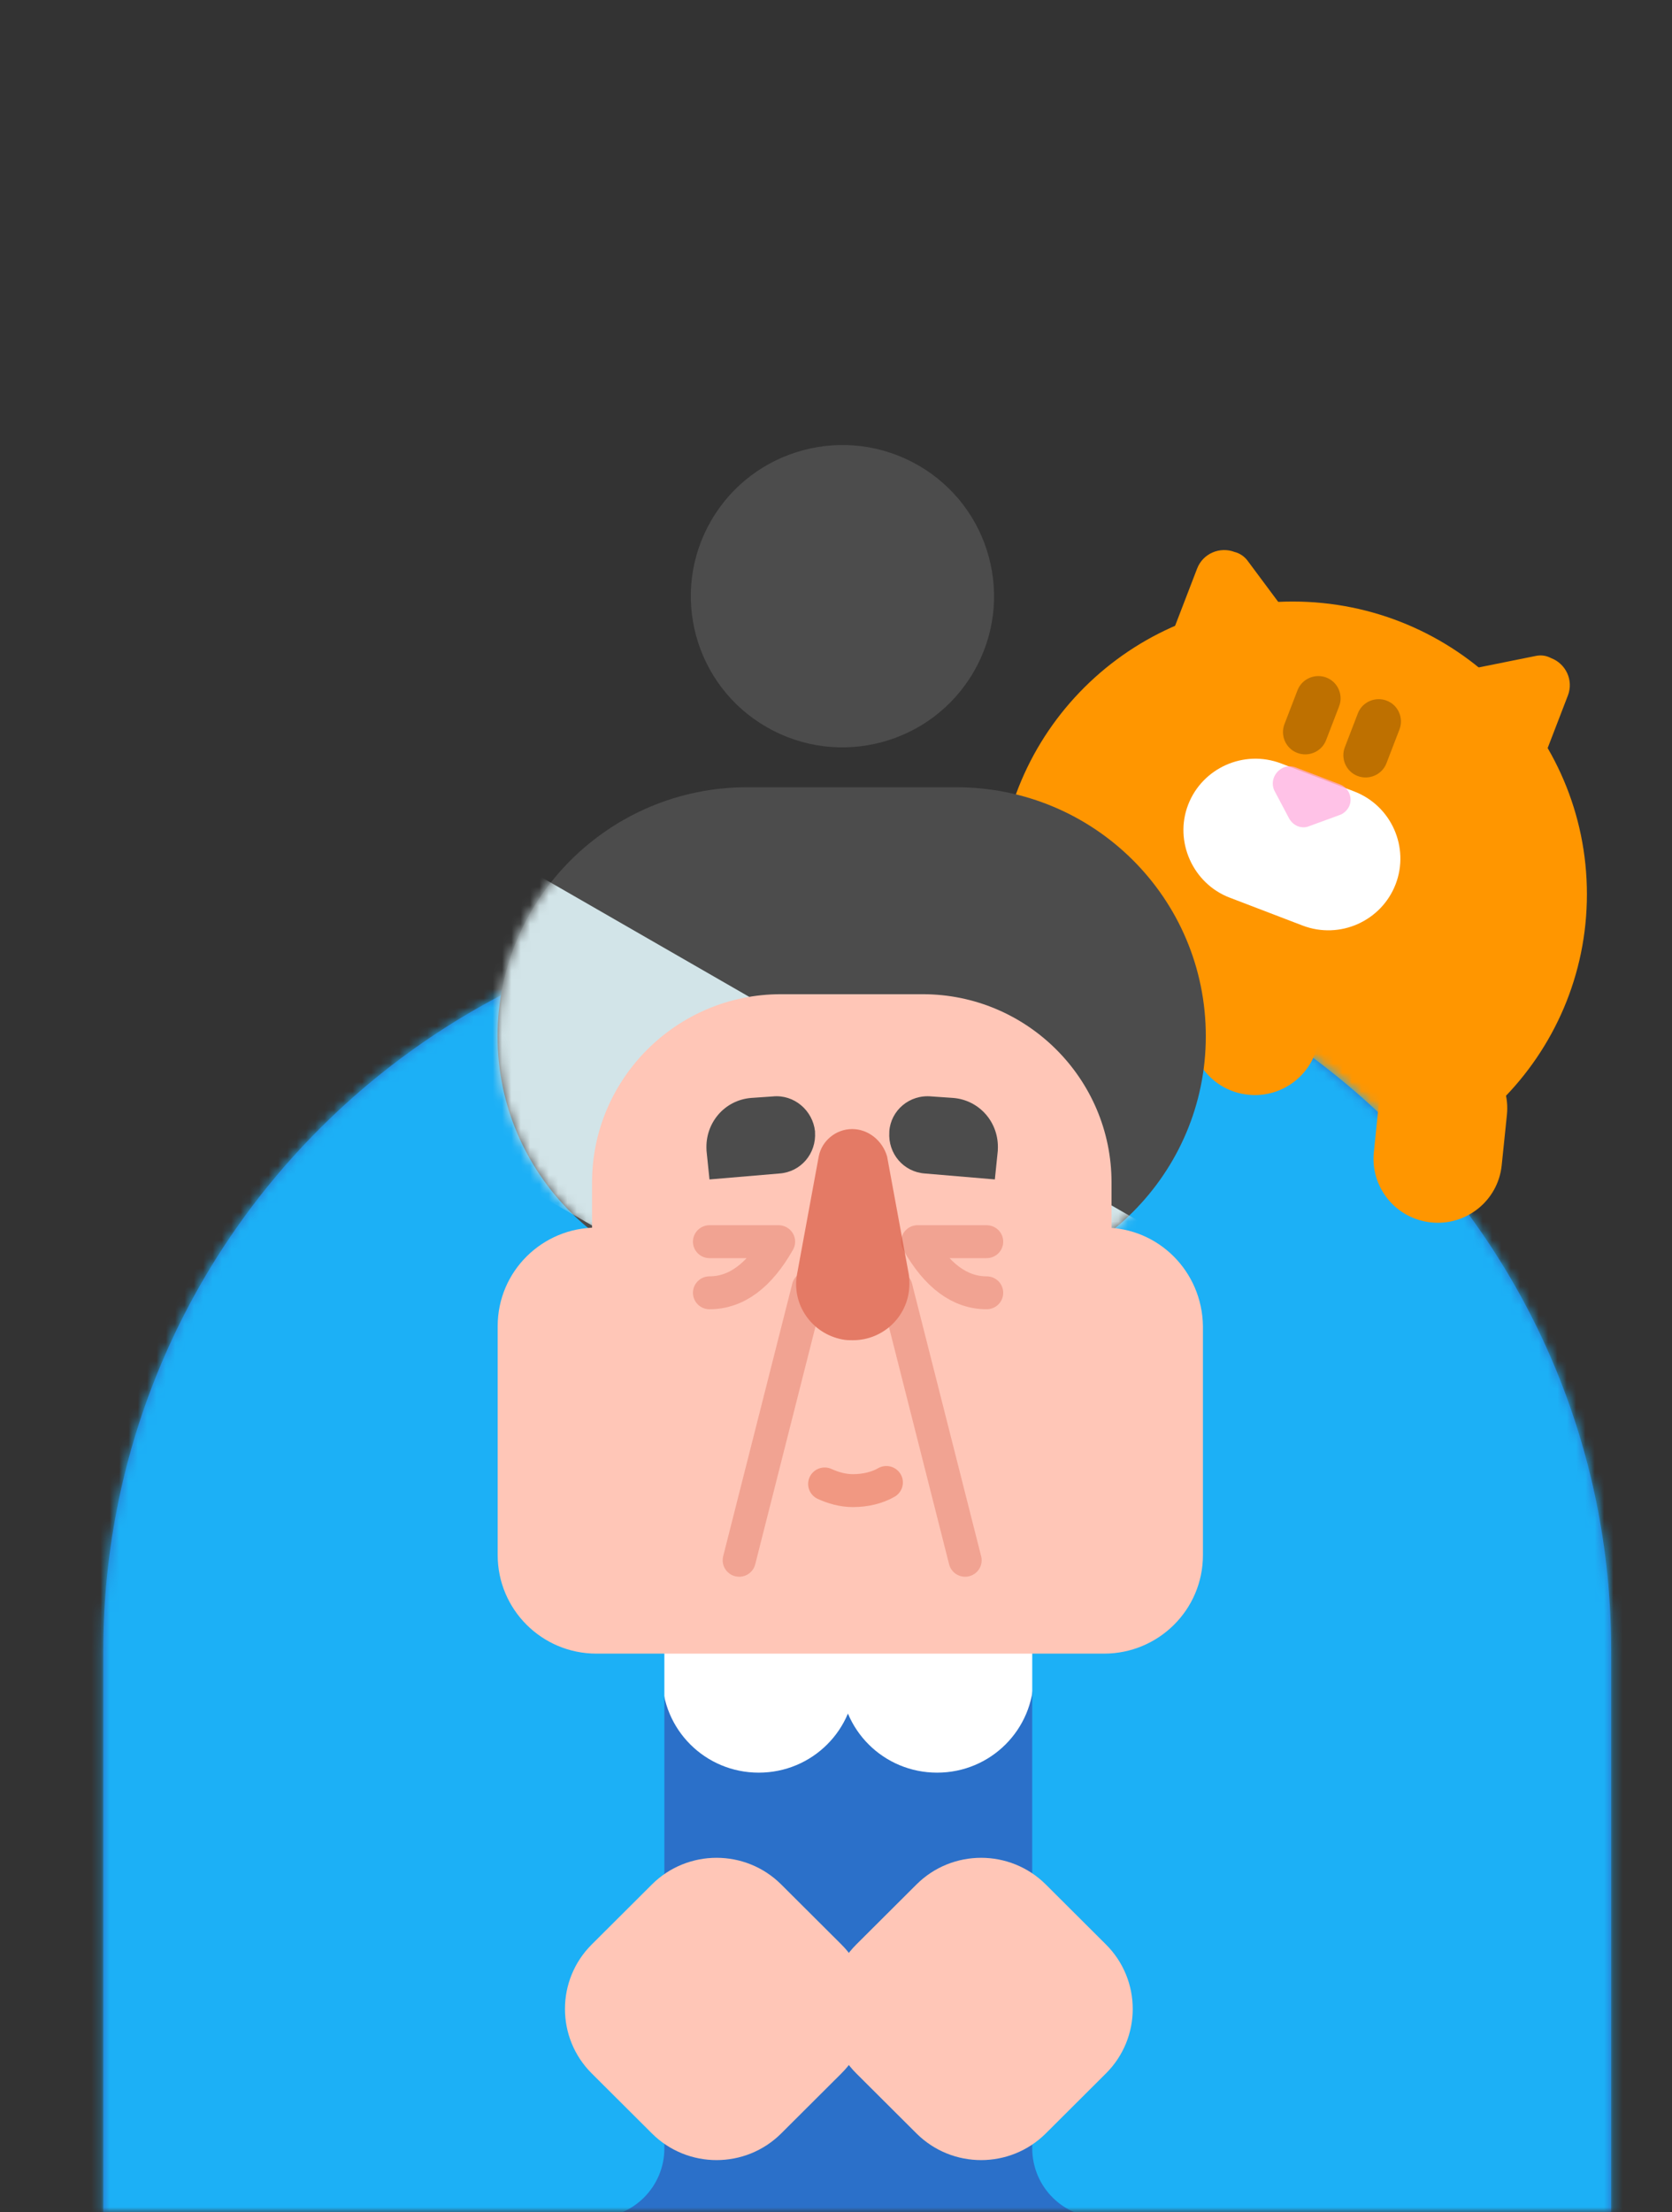 <?xml version="1.0" encoding="UTF-8" standalone="no"?>
<svg
   xmlns:dc="http://purl.org/dc/elements/1.1/"
   xmlns:cc="http://creativecommons.org/ns#"
   xmlns:rdf="http://www.w3.org/1999/02/22-rdf-syntax-ns#"
   xmlns:svg="http://www.w3.org/2000/svg"
   xmlns="http://www.w3.org/2000/svg"
   xmlns:sodipodi="http://sodipodi.sourceforge.net/DTD/sodipodi-0.dtd"
   xmlns:inkscape="http://www.inkscape.org/namespaces/inkscape"
   viewBox="0 0 188.679 249.511"
   version="1.1"
   id="svg363"
   sodipodi:docname="early_lucy.svg"
   width="188.679"
   height="249.511"
   style="fill:none"
   inkscape:version="0.92.5 (2060ec1f9f, 2020-04-08)">
  <rect x="0" y="0" width="188.679" height="249.511" fill="#333333" stroke="none"/>
  <sodipodi:namedview
     pagecolor="#ffffff"
     bordercolor="#666666"
     borderopacity="1"
     objecttolerance="10"
     gridtolerance="10"
     guidetolerance="10"
     inkscape:pageopacity="0"
     inkscape:pageshadow="2"
     inkscape:window-width="1366"
     inkscape:window-height="714"
     id="namedview365"
     showgrid="false"
     inkscape:zoom="0.94134078"
     inkscape:cx="143.08569"
     inkscape:cy="16.737486"
     inkscape:window-x="0"
     inkscape:window-y="0"
     inkscape:window-maximized="1"
     inkscape:current-layer="svg363" />
  <mask
     id="mask0"
     mask-type="alpha"
     maskUnits="userSpaceOnUse"
     x="0"
     y="0"
     width="716"
     height="269">
    <rect
       width="716"
       height="269"
       rx="16"
       id="rect8"
       x="0"
       y="0"
       style="fill:#1cb0f6" />
    <rect
       width="716"
       height="269"
       rx="16"
       id="rect10"
       x="0"
       y="0"
       style="fill:#50c800" />
    <rect
       width="716"
       height="269"
       rx="16"
       id="rect12"
       x="0"
       y="0"
       style="fill:#f0f3f5" />
  </mask>
  <g
     mask="url(#mask0)"
     id="g347"
     transform="matrix(1.054,0,0,1.049,-519.358,-32.681)">
    <g
       clip-path="url(#clip0)"
       id="g88">
      <path
         d="m 377.485,118.82 h 4.708 c 4.149,0 7.421,3.339 7.421,7.395 0,4.134 -3.352,7.394 -7.421,7.394 h -4.708 c -4.15,0 -7.421,-3.339 -7.421,-7.394 -0.08,-4.056 3.271,-7.395 7.421,-7.395 z"
         id="path15"
         inkscape:connector-curvature="0"
         style="clip-rule:evenodd;fill:#ffc6b7;fill-rule:evenodd" />
      <path
         d="m 416.903,81.766 c 19.789,0 36.466,14.551 39.02,34.112 l 7.5,56.614 c 0.16,1.033 -0.638,2.067 -1.675,2.226 -0.08,0 -0.16,0 -0.24,0 h -88.413 c -1.117,0 -1.994,-0.874 -1.994,-1.988 0,-0.079 0,-0.159 0,-0.238 l 7.022,-56.614 c 2.393,-19.482 19.071,-34.112 38.78,-34.112 z"
         id="path17"
         inkscape:connector-curvature="0"
         style="clip-rule:evenodd;fill:#a570ff;fill-rule:evenodd" />
      <path
         d="m 450.417,118.82 h 4.708 c 4.15,0 7.421,3.339 7.421,7.395 0,4.134 -3.351,7.394 -7.421,7.394 h -4.708 c -4.149,0 -7.421,-3.339 -7.421,-7.394 -0.079,-4.056 3.272,-7.395 7.421,-7.395 z"
         id="path19"
         inkscape:connector-curvature="0"
         style="clip-rule:evenodd;fill:#ffc6b7;fill-rule:evenodd" />
      <path
         d="m 410.36,155.953 h 13.406 v 15.982 H 410.36 Z"
         id="path21"
         inkscape:connector-curvature="0"
         style="clip-rule:evenodd;fill:#ffc6b7;fill-rule:evenodd" />
      <path
         d="m 416.241,87.624 h 1.197 c 19.709,0 35.668,15.902 35.668,35.542 v 19.641 c 0,8.746 -7.181,15.902 -15.959,15.902 h -40.615 c -8.778,0 -15.959,-7.156 -15.959,-15.902 v -19.641 c 0,-19.64 15.959,-35.542 35.668,-35.542 z"
         id="path23"
         inkscape:connector-curvature="0"
         style="clip-rule:evenodd;fill:#ffc6b7;fill-rule:evenodd" />
      <mask
         id="mask1"
         mask-type="alpha"
         maskUnits="userSpaceOnUse"
         x="380"
         y="87"
         width="74"
         height="72">
        <path
           d="m 416.241,87.624 h 1.197 c 19.709,0 35.668,15.902 35.668,35.542 v 19.641 c 0,8.746 -7.181,15.902 -15.959,15.902 h -40.615 c -8.778,0 -15.959,-7.156 -15.959,-15.902 v -19.641 c 0,-19.64 15.959,-35.542 35.668,-35.542 z"
           id="path25"
           inkscape:connector-curvature="0"
           style="clip-rule:evenodd;fill:#ffffff;fill-rule:evenodd" />
      </mask>
      <g
         mask="url(#mask1)"
         id="g30">
        <path
           d="m 416.879,126.268 c 0.798,0 1.437,0.556 1.517,1.351 l 1.436,13.279 c 0.159,1.67 -1.038,3.101 -2.633,3.26 -0.08,0 -0.24,0 -0.32,0 -1.675,0 -2.952,-1.351 -2.952,-2.942 0,-0.079 0,-0.238 0,-0.318 l 1.436,-13.279 c 0.08,-0.795 0.718,-1.351 1.516,-1.351 z"
           id="path28"
           inkscape:connector-curvature="0"
           style="clip-rule:evenodd;fill:#ee9583;fill-rule:evenodd" />
      </g>
      <mask
         id="mask2"
         mask-type="alpha"
         maskUnits="userSpaceOnUse"
         x="380"
         y="87"
         width="74"
         height="72">
        <path
           d="m 416.241,87.624 h 1.197 c 19.709,0 35.668,15.902 35.668,35.542 v 19.641 c 0,8.746 -7.181,15.902 -15.959,15.902 h -40.615 c -8.778,0 -15.959,-7.156 -15.959,-15.902 v -19.641 c 0,-19.64 15.959,-35.542 35.668,-35.542 z"
           id="path32"
           inkscape:connector-curvature="0"
           style="clip-rule:evenodd;fill:#ffffff;fill-rule:evenodd" />
      </mask>
      <g
         mask="url(#mask2)"
         id="g46">
        <path
           d="m 439.769,124.332 h -9.415 c -5.825,0 -10.613,4.692 -10.613,10.576 v 1.192 l 16.438,-1.669 c 2.713,-0.239 4.787,-2.545 4.787,-5.248 v -3.578 c 0,-0.796 -0.478,-1.273 -1.197,-1.273 z"
           id="path35"
           inkscape:connector-curvature="0"
           style="clip-rule:evenodd;fill:#a570ff;fill-rule:evenodd" />
        <path
           d="m 430.433,129.739 h 9.735 c 0.479,0 0.878,0.239 0.878,0.636 v 0.159 c 0,4.135 -4.708,7.475 -10.613,7.475 h -9.735 c -0.478,0 -0.877,-0.239 -0.877,-0.636 v -0.159 c 0,-4.135 4.707,-7.475 10.612,-7.475 z"
           id="path37"
           inkscape:connector-curvature="0"
           style="fill:#ffffff" />
        <mask
           id="mask3"
           mask-type="alpha"
           maskUnits="userSpaceOnUse"
           x="419"
           y="129"
           width="23"
           height="10">
          <path
             d="m 430.433,129.739 h 9.735 c 0.479,0 0.878,0.239 0.878,0.636 v 0.159 c 0,4.135 -4.708,7.475 -10.613,7.475 h -9.735 c -0.478,0 -0.877,-0.239 -0.877,-0.636 v -0.159 c 0,-4.135 4.707,-7.475 10.612,-7.475 z"
             id="path39"
             inkscape:connector-curvature="0"
             style="clip-rule:evenodd;fill:#ffffff;fill-rule:evenodd" />
        </mask>
        <g
           mask="url(#mask3)"
           id="g44">
          <path
             d="m 428.199,125.445 c -2.314,0 -4.149,1.829 -4.149,4.056 v 2.385 c 0,2.227 1.835,4.055 4.069,4.055 2.235,0 4.07,-1.828 4.07,-4.055 v -2.385 c 0.159,-2.227 -1.676,-4.056 -3.99,-4.056 z"
             id="path42"
             inkscape:connector-curvature="0"
             style="clip-rule:evenodd;fill:#4b4b4b;fill-rule:evenodd" />
        </g>
      </g>
      <mask
         id="mask4"
         mask-type="alpha"
         maskUnits="userSpaceOnUse"
         x="380"
         y="87"
         width="74"
         height="72">
        <path
           d="m 416.241,87.624 h 1.197 c 19.709,0 35.668,15.902 35.668,35.542 v 19.641 c 0,8.746 -7.181,15.902 -15.959,15.902 h -40.615 c -8.778,0 -15.959,-7.156 -15.959,-15.902 v -19.641 c 0,-19.64 15.959,-35.542 35.668,-35.542 z"
           id="path48"
           inkscape:connector-curvature="0"
           style="clip-rule:evenodd;fill:#ffffff;fill-rule:evenodd" />
      </mask>
      <g
         mask="url(#mask4)"
         id="g60">
        <path
           d="m 403.343,125.894 h -9.735 c -0.479,0 -0.878,0.239 -0.878,0.636 v 0.159 c 0,4.135 4.708,7.475 10.613,7.475 h 9.735 c 0.478,0 0.877,-0.239 0.877,-0.636 v -0.159 c 0,-4.135 -4.787,-7.475 -10.612,-7.475 z"
           id="path51"
           inkscape:connector-curvature="0"
           style="fill:#ffffff" />
        <mask
           id="mask5"
           mask-type="alpha"
           maskUnits="userSpaceOnUse"
           x="392"
           y="125"
           width="22"
           height="10">
          <path
             d="m 403.343,125.894 h -9.735 c -0.479,0 -0.878,0.239 -0.878,0.636 v 0.159 c 0,4.135 4.708,7.475 10.613,7.475 h 9.735 c 0.478,0 0.877,-0.239 0.877,-0.636 v -0.159 c 0,-4.135 -4.787,-7.475 -10.612,-7.475 z"
             id="path53"
             inkscape:connector-curvature="0"
             style="clip-rule:evenodd;fill:#ffffff;fill-rule:evenodd" />
        </mask>
        <g
           mask="url(#mask5)"
           id="g58">
          <path
             d="m 405.497,121.601 c 2.314,0 4.149,1.828 4.149,4.055 v 2.385 c 0,2.227 -1.835,4.055 -4.069,4.055 -2.234,0 -4.07,-1.828 -4.07,-4.055 v -2.385 c -0.159,-2.227 1.676,-4.055 3.99,-4.055 z"
             id="path56"
             inkscape:connector-curvature="0"
             style="clip-rule:evenodd;fill:#4b4b4b;fill-rule:evenodd" />
        </g>
      </g>
      <mask
         id="mask6"
         mask-type="alpha"
         maskUnits="userSpaceOnUse"
         x="380"
         y="87"
         width="74"
         height="72">
        <path
           d="m 416.241,87.624 h 1.197 c 19.709,0 35.668,15.902 35.668,35.542 v 19.641 c 0,8.746 -7.181,15.902 -15.959,15.902 h -40.615 c -8.778,0 -15.959,-7.156 -15.959,-15.902 v -19.641 c 0,-19.64 15.959,-35.542 35.668,-35.542 z"
           id="path62"
           inkscape:connector-curvature="0"
           style="clip-rule:evenodd;fill:#ffffff;fill-rule:evenodd" />
      </mask>
      <g
         mask="url(#mask6)"
         id="g67">
        <path
           d="m 410.256,62.974 h 64.475 c 2.394,0 4.309,1.908 4.309,4.294 v 47.231 c 0,2.386 -1.915,4.294 -4.309,4.294 h -36.387 c -10.453,0 -19.709,-6.918 -22.582,-16.936 l -9.655,-33.396 c -0.638,-2.306 0.638,-4.691 2.952,-5.327 0.399,-0.08 0.798,-0.159 1.197,-0.159 z"
           id="path65"
           inkscape:connector-curvature="0"
           style="clip-rule:evenodd;fill:#a570ff;fill-rule:evenodd" />
      </g>
      <path
         d="m 404.136,178.853 -0.558,0.318 c -1.836,0.875 -3.192,2.544 -3.671,4.612 l -23.46,97.246 c -0.638,2.544 0.958,5.089 3.511,5.725 0.399,0.079 0.719,0.159 1.118,0.159 h 21.863 c 2.634,0 4.708,-2.147 4.708,-4.691 V 181.238 c 0,-1.351 -1.117,-2.385 -2.394,-2.385 -0.399,-0.239 -0.798,-0.159 -1.117,0 z"
         id="path69"
         inkscape:connector-curvature="0"
         style="clip-rule:evenodd;fill:#4b4b4b;fill-rule:evenodd" />
      <path
         d="m 429.75,178.376 h 0.08 c 2.234,0.795 3.91,2.624 4.469,4.93 l 22.981,97.644 c 0.558,2.544 -0.958,5.088 -3.511,5.645 -0.319,0.08 -0.718,0.159 -1.117,0.159 h -21.864 c -2.634,0 -4.708,-2.147 -4.708,-4.691 V 181 c 0,-1.511 1.277,-2.783 2.793,-2.783 0.319,0 0.638,0 0.877,0.159 z"
         id="path71"
         inkscape:connector-curvature="0"
         style="clip-rule:evenodd;fill:#4b4b4b;fill-rule:evenodd" />
      <path
         d="m 426.878,227.039 h -19.63 v 88.658 h 19.63 z"
         id="path73"
         inkscape:connector-curvature="0"
         style="fill:#a570ff" />
      <path
         d="m 417.031,169.633 c 9.735,0 17.635,7.871 17.635,17.572 v 37.611 c 0,1.828 -1.277,3.419 -3.112,3.816 l -27.529,5.805 c -2.075,0.477 -4.15,-0.875 -4.629,-3.022 -0.079,-0.238 -0.079,-0.556 -0.079,-0.795 v -43.415 c 0.079,-9.701 7.979,-17.572 17.714,-17.572 z"
         id="path75"
         inkscape:connector-curvature="0"
         style="clip-rule:evenodd;fill:#4b4b4b;fill-rule:evenodd" />
      <mask
         id="mask7"
         mask-type="alpha"
         maskUnits="userSpaceOnUse"
         x="399"
         y="169"
         width="36"
         height="66">
        <path
           d="m 417.031,169.633 c 9.735,0 17.635,7.871 17.635,17.572 v 37.611 c 0,1.828 -1.277,3.419 -3.112,3.816 l -27.529,5.805 c -2.075,0.477 -4.15,-0.875 -4.629,-3.022 -0.079,-0.238 -0.079,-0.556 -0.079,-0.795 v -43.415 c 0.079,-9.701 7.979,-17.572 17.714,-17.572 z"
           id="path77"
           inkscape:connector-curvature="0"
           style="clip-rule:evenodd;fill:#ffffff;fill-rule:evenodd" />
      </mask>
      <g
         mask="url(#mask7)"
         id="g82">
        <path
           d="m 403.147,186.013 c 12.031,0 21.784,-9.719 21.784,-21.708 0,-11.989 -9.753,-21.707 -21.784,-21.707 -12.031,0 -21.784,9.718 -21.784,21.707 0,11.989 9.753,21.708 21.784,21.708 z"
           id="path80"
           inkscape:connector-curvature="0"
           style="fill:#ffc6b7" />
      </g>
      <path
         d="m 424.324,151.261 c 2.554,-4.93 5.187,-6.758 7.9,-5.407"
         id="path84"
         inkscape:connector-curvature="0"
         style="stroke:#ee9583;stroke-width:3.244;stroke-linecap:round;stroke-linejoin:round" />
      <path
         d="m 399.827,90.671 1.357,-0.716 12.687,-4.771 c 1.197,-0.477 2.554,0.159 3.032,1.352 0.08,0.318 0.16,0.557 0.16,0.875 L 414.51,172.81 c 0,1.034 -0.878,1.908 -1.995,1.908 h -31.918 c -1.277,0 -2.314,-1.034 -2.314,-2.306 v -46.754 c -0.08,-14.869 8.298,-28.387 21.544,-34.987 z"
         id="path86"
         inkscape:connector-curvature="0"
         style="clip-rule:evenodd;fill:#a570ff;fill-rule:evenodd" />
    </g>
    <g
       clip-path="url(#clip1)"
       id="g148">
      <path
         d="m 65.263,148.614 c 8.2,0 14.847,-6.645 14.847,-14.843 0,-8.198 -6.647,-14.843 -14.847,-14.843 -8.2,0 -14.847,6.645 -14.847,14.843 0,8.198 6.647,14.843 14.847,14.843 z"
         id="path90"
         inkscape:connector-curvature="0"
         style="fill:#ff9600" />
      <path
         d="M 116.827,130.659 H 65.263 v 17.636 h 51.564 z"
         id="path92"
         inkscape:connector-curvature="0"
         style="fill:#ff9600" />
      <path
         d="m 62.948,246.373 c 4.151,1.835 6.066,6.783 4.231,10.932 l -5.348,11.891 c -1.836,4.15 -6.785,6.065 -10.935,4.23 -4.151,-1.836 -6.066,-6.784 -4.231,-10.933 l 5.348,-11.891 c 1.916,-4.229 6.785,-6.145 10.935,-4.229 z"
         id="path94"
         inkscape:connector-curvature="0"
         style="clip-rule:evenodd;fill:#ffb5a1;fill-rule:evenodd" />
      <path
         d="m 114.992,148.295 c 7.406,0 13.409,-6.002 13.409,-13.407 0,-7.404 -6.003,-13.407 -13.409,-13.407 -7.407,0 -13.41,6.003 -13.41,13.407 0,7.405 6.003,13.407 13.41,13.407 z"
         id="path96"
         inkscape:connector-curvature="0"
         style="fill:#ff9600" />
      <path
         d="m 118.753,247.423 c -4.151,1.836 -6.066,6.783 -4.23,10.933 l 4.629,10.295 c 1.836,4.149 6.785,6.065 10.936,4.229 4.15,-1.835 6.066,-6.783 4.23,-10.933 l -4.629,-10.294 c -1.836,-4.23 -6.705,-6.065 -10.936,-4.23 z"
         id="path98"
         inkscape:connector-curvature="0"
         style="clip-rule:evenodd;fill:#ffb5a1;fill-rule:evenodd" />
      <path
         d="m 59.596,177.263 c 4.893,0 8.86,-3.966 8.86,-8.858 0,-4.892 -3.967,-8.858 -8.86,-8.858 -4.893,0 -8.86,3.966 -8.86,8.858 0,4.892 3.967,8.858 8.86,8.858 z"
         id="path100"
         inkscape:connector-curvature="0"
         style="fill:#ffc6b7" />
      <path
         d="m 122.016,177.263 c 4.893,0 8.86,-3.966 8.86,-8.858 0,-4.892 -3.967,-8.858 -8.86,-8.858 -4.894,0 -8.86,3.966 -8.86,8.858 0,4.892 3.966,8.858 8.86,8.858 z"
         id="path102"
         inkscape:connector-curvature="0"
         style="fill:#ffc6b7" />
      <path
         d="m 67.578,219.399 12.213,5.427 c 1.756,0.798 2.554,2.873 1.756,4.628 l -14.048,31.602 c -0.798,1.756 -2.874,2.554 -4.63,1.756 l -12.213,-5.427 c -1.756,-0.798 -2.554,-2.873 -1.756,-4.628 l 14.048,-31.602 c 0.798,-1.756 2.873,-2.554 4.63,-1.756 z"
         id="path104"
         inkscape:connector-curvature="0"
         style="clip-rule:evenodd;fill:#ede1cf;fill-rule:evenodd" />
      <path
         d="m 114.273,219.08 -12.292,5.426 c -1.756,0.799 -2.555,2.873 -1.836,4.629 l 14.128,31.602 c 0.798,1.755 2.874,2.554 4.63,1.755 l 12.292,-5.426 c 1.756,-0.798 2.554,-2.873 1.836,-4.629 l -14.128,-31.601 c -0.799,-1.676 -2.874,-2.474 -4.63,-1.756 z"
         id="path106"
         inkscape:connector-curvature="0"
         style="clip-rule:evenodd;fill:#ede1cf;fill-rule:evenodd" />
      <path
         d="m 65.263,148.295 h 51.485 v 58.894 H 65.263 Z"
         id="path108"
         inkscape:connector-curvature="0"
         style="clip-rule:evenodd;fill:#ffc6b7;fill-rule:evenodd" />
      <path
         d="m 65.016,218.435 h 51.883 v 25.457 H 65.016 Z"
         id="path110"
         inkscape:connector-curvature="0"
         style="clip-rule:evenodd;fill:#ede1cf;fill-rule:evenodd" />
      <path
         d="m 79.443,156.352 h -0.16 c -4.789,0 -8.7,3.911 -8.7,8.699 v 6.863 c 0,4.788 3.911,8.698 8.7,8.698 h 0.16 c 4.789,0 8.7,-3.91 8.7,-8.698 v -6.863 c 0,-4.788 -3.911,-8.699 -8.7,-8.699 z"
         id="path112"
         inkscape:connector-curvature="0"
         style="clip-rule:evenodd;fill:#ffffff;fill-rule:evenodd" />
      <path
         d="m 80.56,161.779 c -2.315,0 -4.151,1.836 -4.151,4.07 v 5.347 c 0,2.234 1.836,4.07 4.071,4.07 h 0.08 c 2.235,0 4.071,-1.836 4.071,-4.07 v -5.347 c 0,-2.234 -1.836,-4.07 -4.071,-4.07 z"
         id="path114"
         inkscape:connector-curvature="0"
         style="clip-rule:evenodd;fill:#4b4b4b;fill-rule:evenodd" />
      <path
         d="m 102.581,156.352 h 0.16 c 4.789,0 8.7,3.911 8.7,8.699 v 6.863 c 0,4.788 -3.911,8.698 -8.7,8.698 h -0.16 c -4.789,0 -8.7,-3.91 -8.7,-8.698 v -6.863 c -0.08,-4.788 3.831,-8.699 8.7,-8.699 z"
         id="path116"
         inkscape:connector-curvature="0"
         style="clip-rule:evenodd;fill:#ffffff;fill-rule:evenodd" />
      <path
         d="m 101.384,161.779 c 2.315,0 4.151,1.836 4.151,4.07 v 5.347 c 0,2.234 -1.836,4.07 -4.071,4.07 h -0.08 c -2.235,0 -4.071,-1.836 -4.071,-4.07 v -5.347 c 0,-2.234 1.836,-4.07 4.071,-4.07 z"
         id="path118"
         inkscape:connector-curvature="0"
         style="clip-rule:evenodd;fill:#4b4b4b;fill-rule:evenodd" />
      <path
         d="m 113.475,170.64 c -3.353,-1.038 -7.024,-1.118 -11.015,-0.319 -3.991,0.798 -7.823,2.234 -11.574,4.468 l 1.596,8.3 20.753,-4.07 z"
         id="path120"
         inkscape:connector-curvature="0"
         style="clip-rule:evenodd;fill:#ffc6b7;fill-rule:evenodd" />
      <path
         d="m 67.019,170.241 c 3.991,-0.319 7.982,-0.16 11.973,0.638 3.991,0.798 7.503,1.916 10.616,3.432 l -1.596,8.299 -20.753,-4.07 z"
         id="path122"
         inkscape:connector-curvature="0"
         style="clip-rule:evenodd;fill:#ffc6b7;fill-rule:evenodd" />
      <path
         d="m 90.763,180.816 6.738,-1.309 0.503,2.585 c 0.366,1.88 -0.834,3.658 -2.714,4.024 -1.881,0.365 -3.659,-0.834 -4.024,-2.714 z"
         id="path124"
         inkscape:connector-curvature="0"
         style="clip-rule:evenodd;fill:#ffffff;fill-rule:evenodd" />
      <path
         d="m 96.529,179.94 5.33,-4.369 1.384,1.682 c 1.182,1.478 0.951,3.637 -0.511,4.896 -1.478,1.182 -3.637,0.951 -4.819,-0.527 z"
         id="path126"
         inkscape:connector-curvature="0"
         style="clip-rule:evenodd;fill:#ffffff;fill-rule:evenodd" />
      <path
         d="m 83.472,182.693 c 8.874,-2.058 15.061,-4.602 18.483,-7.625"
         id="path128"
         inkscape:connector-curvature="0"
         style="stroke:#ffc6b7;stroke-width:5.308" />
      <path
         d="m 88.73,170.879 h 4.231 c 1.676,0 3.033,1.357 3.033,3.033 0,1.676 -1.357,3.032 -3.033,3.032 h -4.231 c -1.676,0 -3.033,-1.356 -3.033,-3.032 0,-1.756 1.357,-3.033 3.033,-3.033 z"
         id="path130"
         inkscape:connector-curvature="0"
         style="clip-rule:evenodd;fill:#fd9477;fill-rule:evenodd" />
      <path
         d="m 65.902,243.899 h 51.883 c 3.672,0 6.705,3.032 6.705,6.703 v 13.407 c 0,3.671 -3.033,6.703 -6.705,6.703 H 65.902 c -3.672,0 -6.705,-3.032 -6.705,-6.703 v -13.407 c 0,-3.751 3.033,-6.703 6.705,-6.703 z"
         id="path132"
         inkscape:connector-curvature="0"
         style="clip-rule:evenodd;fill:#58a700;fill-rule:evenodd" />
      <path
         d="m 84.261,149.013 c 13.269,0 24.026,-10.754 24.026,-24.02 0,-13.267 -10.757,-24.021 -24.026,-24.021 -13.269,0 -24.026,10.754 -24.026,24.021 0,13.266 10.757,24.02 24.026,24.02 z"
         id="path134"
         inkscape:connector-curvature="0"
         style="fill:#ff9600" />
      <path
         d="m 75.081,155.318 c 6.436,0 11.654,-5.217 11.654,-11.652 0,-6.434 -5.218,-11.651 -11.654,-11.651 -6.436,0 -11.654,5.217 -11.654,11.651 0,6.435 5.218,11.652 11.654,11.652 z"
         id="path136"
         inkscape:connector-curvature="0"
         style="fill:#ff9600" />
      <path
         d="m 64.385,213.414 3.432,-0.878 c 0.958,-0.239 1.916,0.319 2.155,1.277 l 10.137,37.826 c 0.239,0.958 -0.319,1.916 -1.277,2.155 l -3.432,0.878 c -0.958,0.239 -1.916,-0.319 -2.155,-1.277 L 63.108,215.569 c -0.239,-0.958 0.319,-1.916 1.277,-2.155 z"
         id="path138"
         inkscape:connector-curvature="0"
         style="clip-rule:evenodd;fill:#58a700;fill-rule:evenodd" />
      <path
         d="m 117.706,213.414 -3.433,-0.878 c -0.958,-0.239 -1.915,0.319 -2.155,1.277 l -10.137,37.747 c -0.24,0.957 0.319,1.915 1.277,2.154 l 3.432,0.878 c 0.958,0.24 1.916,-0.319 2.155,-1.277 l 10.138,-37.826 c 0.239,-0.878 -0.32,-1.836 -1.277,-2.075 z"
         id="path140"
         inkscape:connector-curvature="0"
         style="clip-rule:evenodd;fill:#58a700;fill-rule:evenodd" />
      <path
         d="m 64.545,201.523 h 52.921 c 1.756,0 3.193,1.437 3.193,3.193 v 11.252 c 0,1.755 -1.437,3.192 -3.193,3.192 H 64.545 c -1.756,0 -3.193,-1.437 -3.193,-3.192 v -11.252 c 0,-1.756 1.437,-3.193 3.193,-3.193 z"
         id="path142"
         inkscape:connector-curvature="0"
         style="clip-rule:evenodd;fill:#ede1cf;fill-rule:evenodd" />
      <path
         d="m 76.518,257.306 c 2.16,0 3.911,-1.751 3.911,-3.911 0,-2.159 -1.751,-3.91 -3.911,-3.91 -2.16,0 -3.911,1.751 -3.911,3.91 0,2.16 1.751,3.911 3.911,3.911 z"
         id="path144"
         inkscape:connector-curvature="0"
         style="opacity:0.585;fill:#5e7a00" />
      <path
         d="m 105.493,257.306 c 2.16,0 3.911,-1.751 3.911,-3.911 0,-2.159 -1.751,-3.91 -3.911,-3.91 -2.16,0 -3.911,1.751 -3.911,3.91 0,2.16 1.751,3.911 3.911,3.911 z"
         id="path146"
         inkscape:connector-curvature="0"
         style="opacity:0.585;fill:#5e7a00" />
    </g>
    <g
       clip-path="url(#clip2)"
       id="g260">
      <path
         d="m 296.96,213.979 c -6.441,2.764 -9.529,10.219 -6.766,16.657 l 26.395,62.041 c 2.763,6.437 10.22,9.522 16.741,6.759 6.441,-2.764 9.528,-10.219 6.765,-16.657 l -26.394,-62.04 c -2.764,-6.438 -10.222,-9.443 -16.741,-6.76 z"
         id="path150"
         inkscape:connector-curvature="0"
         style="clip-rule:evenodd;fill:#c6775c;fill-rule:evenodd" />
      <path
         d="m 282.966,195.567 -2.584,1.373 c -8.444,4.517 -11.664,14.985 -7.236,23.494 l 27.935,52.347 c 4.517,8.439 14.989,11.654 23.433,7.137 l 2.584,-1.373 c 8.444,-4.517 11.664,-14.985 7.236,-23.494 l -27.856,-52.337 c -4.596,-8.449 -15.077,-11.585 -23.512,-7.147 z"
         id="path152"
         inkscape:connector-curvature="0"
         style="clip-rule:evenodd;fill:#d83867;fill-rule:evenodd" />
      <path
         d="m 208.873,213.979 c 6.441,2.764 9.529,10.219 6.766,16.657 l -26.395,62.04 c -2.763,6.438 -10.22,9.522 -16.741,6.76 -6.441,-2.764 -9.529,-10.219 -6.765,-16.657 l 26.394,-62.041 c 2.764,-6.437 10.222,-9.442 16.741,-6.759 z"
         id="path154"
         inkscape:connector-curvature="0"
         style="clip-rule:evenodd;fill:#c6775c;fill-rule:evenodd" />
      <path
         d="m 222.867,195.567 2.584,1.373 c 8.444,4.516 11.663,14.984 7.236,23.493 l -27.935,52.347 c -4.517,8.439 -14.989,11.654 -23.433,7.138 l -2.584,-1.373 c -8.445,-4.517 -11.664,-14.985 -7.236,-23.494 l 27.856,-52.337 c 4.596,-8.449 15.077,-11.585 23.512,-7.147 z"
         id="path156"
         inkscape:connector-curvature="0"
         style="clip-rule:evenodd;fill:#d83867;fill-rule:evenodd" />
      <path
         d="m 239.741,259.251 h 27.33 c 1.039,0 1.838,0.798 1.838,1.837 v 103.413 c 0,1.038 -0.799,1.837 -1.838,1.837 h -27.33 c -1.039,0 -1.838,-0.799 -1.838,-1.837 V 261.088 c -0.08,-1.039 0.799,-1.837 1.838,-1.837 z"
         id="path158"
         inkscape:connector-curvature="0"
         style="clip-rule:evenodd;fill:#1c5d88;fill-rule:evenodd" />
      <path
         d="m 250.192,173.331 h 5.674 c 31.884,0 57.695,25.793 57.695,57.656 0,31.863 -25.811,57.656 -57.695,57.656 h -5.674 c -31.884,0 -57.695,-25.793 -57.695,-57.656 -0.08,-31.863 25.811,-57.656 57.695,-57.656 z"
         id="path160"
         inkscape:connector-curvature="0"
         style="clip-rule:evenodd;fill:#d83867;fill-rule:evenodd" />
      <mask
         id="mask8"
         mask-type="alpha"
         maskUnits="userSpaceOnUse"
         x="192"
         y="173"
         width="122"
         height="116">
        <path
           d="m 250.192,173.331 h 5.674 c 31.884,0 57.695,25.793 57.695,57.656 0,31.863 -25.811,57.656 -57.695,57.656 h -5.674 c -31.884,0 -57.695,-25.793 -57.695,-57.656 -0.08,-31.863 25.811,-57.656 57.695,-57.656 z"
           id="path162"
           inkscape:connector-curvature="0"
           style="clip-rule:evenodd;fill:#ffffff;fill-rule:evenodd" />
      </mask>
      <g
         mask="url(#mask8)"
         id="g167">
        <path
           d="M 321.84,258.189 H 182.483 v 39.607 H 321.84 Z"
           id="path165"
           inkscape:connector-curvature="0"
           style="fill:#1c5d88;stroke:#979797;stroke-width:1.2" />
      </g>
      <mask
         id="mask9"
         mask-type="alpha"
         maskUnits="userSpaceOnUse"
         x="192"
         y="173"
         width="122"
         height="116">
        <path
           d="m 250.192,173.331 h 5.674 c 31.884,0 57.695,25.793 57.695,57.656 0,31.863 -25.811,57.656 -57.695,57.656 h -5.674 c -31.884,0 -57.695,-25.793 -57.695,-57.656 -0.08,-31.863 25.811,-57.656 57.695,-57.656 z"
           id="path169"
           inkscape:connector-curvature="0"
           style="clip-rule:evenodd;fill:#ffffff;fill-rule:evenodd" />
      </mask>
      <g
         mask="url(#mask9)"
         id="g174">
        <path
           d="M 322.659,249.965 H 182.342 v 12.936 h 140.317 z"
           id="path172"
           inkscape:connector-curvature="0"
           style="fill:#d78254" />
      </g>
      <mask
         id="mask10"
         mask-type="alpha"
         maskUnits="userSpaceOnUse"
         x="192"
         y="173"
         width="122"
         height="116">
        <path
           d="m 250.192,173.331 h 5.674 c 31.884,0 57.695,25.793 57.695,57.656 0,31.863 -25.811,57.656 -57.695,57.656 h -5.674 c -31.884,0 -57.695,-25.793 -57.695,-57.656 -0.08,-31.863 25.811,-57.656 57.695,-57.656 z"
           id="path176"
           inkscape:connector-curvature="0"
           style="clip-rule:evenodd;fill:#ffffff;fill-rule:evenodd" />
      </mask>
      <g
         mask="url(#mask10)"
         id="g181">
        <path
           d="m 227.142,249.987 h -6.633 v 13.655 h 6.633 z"
           id="path179"
           inkscape:connector-curvature="0"
           style="fill:#1c5d88" />
      </g>
      <mask
         id="mask11"
         mask-type="alpha"
         maskUnits="userSpaceOnUse"
         x="192"
         y="173"
         width="122"
         height="116">
        <path
           d="m 250.192,173.331 h 5.674 c 31.884,0 57.695,25.793 57.695,57.656 0,31.863 -25.811,57.656 -57.695,57.656 h -5.674 c -31.884,0 -57.695,-25.793 -57.695,-57.656 -0.08,-31.863 25.811,-57.656 57.695,-57.656 z"
           id="path183"
           inkscape:connector-curvature="0"
           style="clip-rule:evenodd;fill:#ffffff;fill-rule:evenodd" />
      </mask>
      <g
         mask="url(#mask11)"
         id="g188">
        <path
           d="m 290.181,249.978 h -6.632 v 13.655 h 6.632 z"
           id="path186"
           inkscape:connector-curvature="0"
           style="fill:#1c5d88" />
      </g>
      <mask
         id="mask12"
         mask-type="alpha"
         maskUnits="userSpaceOnUse"
         x="192"
         y="173"
         width="122"
         height="116">
        <path
           d="m 250.192,173.331 h 5.674 c 31.884,0 57.695,25.793 57.695,57.656 0,31.863 -25.811,57.656 -57.695,57.656 h -5.674 c -31.884,0 -57.695,-25.793 -57.695,-57.656 -0.08,-31.863 25.811,-57.656 57.695,-57.656 z"
           id="path190"
           inkscape:connector-curvature="0"
           style="clip-rule:evenodd;fill:#ffffff;fill-rule:evenodd" />
      </mask>
      <g
         mask="url(#mask12)"
         id="g195">
        <path
           d="m 243.639,249.993 h 20.298 c 0.399,0 0.719,0.319 0.719,0.719 v 11.419 c 0,0.399 -0.32,0.719 -0.719,0.719 h -20.298 c -0.399,0 -0.719,-0.32 -0.719,-0.719 v -11.419 c 0,-0.4 0.32,-0.719 0.719,-0.719 z"
           id="path193"
           inkscape:connector-curvature="0"
           style="clip-rule:evenodd;fill:#dbdada;fill-rule:evenodd" />
      </g>
      <mask
         id="mask13"
         mask-type="alpha"
         maskUnits="userSpaceOnUse"
         x="192"
         y="173"
         width="122"
         height="116">
        <path
           d="m 250.192,173.331 h 5.674 c 31.884,0 57.695,25.793 57.695,57.656 0,31.863 -25.811,57.656 -57.695,57.656 h -5.674 c -31.884,0 -57.695,-25.793 -57.695,-57.656 -0.08,-31.863 25.811,-57.656 57.695,-57.656 z"
           id="path197"
           inkscape:connector-curvature="0"
           style="clip-rule:evenodd;fill:#ffffff;fill-rule:evenodd" />
      </mask>
      <g
         mask="url(#mask13)"
         id="g212">
        <path
           d="m 224.832,202.45 6.233,6.229 6.153,-6.229"
           id="path200"
           inkscape:connector-curvature="0"
           style="stroke:#c52f5b;stroke-width:6.915;stroke-linecap:round;stroke-linejoin:round" />
        <path
           d="m 224.832,218.262 6.233,6.228 6.153,-6.228"
           id="path202"
           inkscape:connector-curvature="0"
           style="stroke:#c52f5b;stroke-width:6.915;stroke-linecap:round;stroke-linejoin:round" />
        <path
           d="m 268.863,202.45 6.233,6.229 6.233,-6.229"
           id="path204"
           inkscape:connector-curvature="0"
           style="stroke:#c52f5b;stroke-width:6.915;stroke-linecap:round;stroke-linejoin:round" />
        <path
           d="m 268.863,218.262 6.233,6.228 6.233,-6.228"
           id="path206"
           inkscape:connector-curvature="0"
           style="stroke:#c52f5b;stroke-width:6.915;stroke-linecap:round;stroke-linejoin:round" />
        <path
           d="m 247.527,202.45 6.233,6.229 6.233,-6.229"
           id="path208"
           inkscape:connector-curvature="0"
           style="stroke:#c52f5b;stroke-width:6.915;stroke-linecap:round;stroke-linejoin:round" />
        <path
           d="m 247.527,218.262 6.233,6.228 6.233,-6.228"
           id="path210"
           inkscape:connector-curvature="0"
           style="stroke:#c52f5b;stroke-width:6.915;stroke-linecap:round;stroke-linejoin:round" />
      </g>
      <path
         d="m 243.689,41.949 c -25.123,5.336 -41.16,30.015 -35.82,55.121 5.34,25.106 30.035,41.132 55.158,35.796 25.124,-5.336 41.161,-30.015 35.821,-55.121 -5.34,-25.106 -30.035,-41.132 -55.159,-35.796 z"
         id="path214"
         inkscape:connector-curvature="0"
         style="fill:#1c5d88" />
      <mask
         id="mask14"
         mask-type="alpha"
         maskUnits="userSpaceOnUse"
         x="206"
         y="40"
         width="94"
         height="94">
        <path
           d="m 243.689,41.949 c -25.123,5.336 -41.16,30.015 -35.82,55.121 5.34,25.106 30.035,41.132 55.158,35.796 25.124,-5.336 41.161,-30.015 35.821,-55.121 -5.34,-25.106 -30.035,-41.132 -55.159,-35.796 z"
           id="path216"
           inkscape:connector-curvature="0"
           style="fill:#ffffff" />
      </mask>
      <g
         mask="url(#mask14)"
         id="g221">
        <path
           d="M 243.78,87.081 287.331,54.66"
           id="path219"
           inkscape:connector-curvature="0"
           style="stroke:#000000;stroke-width:6.009;stroke-linecap:square;stroke-opacity:0.208" />
      </g>
      <path
         d="m 233.947,90.973 19.658,-14.214 19.338,14.214 c 6.473,4.791 10.389,12.377 10.389,20.363 v 65.642 h -59.854 v -65.562 c 0,-8.066 3.836,-15.732 10.469,-20.443 z"
         id="path223"
         inkscape:connector-curvature="0"
         style="clip-rule:evenodd;fill:#c6775c;fill-rule:evenodd" />
      <mask
         id="mask15"
         mask-type="alpha"
         maskUnits="userSpaceOnUse"
         x="223"
         y="76"
         width="61"
         height="101">
        <path
           d="m 233.947,90.973 19.658,-14.214 19.338,14.214 c 6.473,4.791 10.389,12.377 10.389,20.363 v 65.642 h -59.854 v -65.562 c 0,-8.066 3.836,-15.732 10.469,-20.443 z"
           id="path225"
           inkscape:connector-curvature="0"
           style="clip-rule:evenodd;fill:#ffffff;fill-rule:evenodd" />
      </mask>
      <g
         mask="url(#mask15)"
         id="g236">
        <path
           d="m 263.495,94.082 c 4.555,0 8.311,3.753 8.311,8.305 v 6.628 c 0,4.552 -3.756,8.305 -8.311,8.305 -4.555,0 -8.311,-3.753 -8.311,-8.305 v -6.628 c 0,-4.631 3.756,-8.305 8.311,-8.305 z"
           id="path228"
           inkscape:connector-curvature="0"
           style="clip-rule:evenodd;fill:#ffffff;fill-rule:evenodd" />
        <path
           d="m 241.759,94.082 c -4.555,0 -8.31,3.753 -8.31,8.305 v 6.628 c 0,4.552 3.755,8.305 8.31,8.305 4.555,0 8.311,-3.753 8.311,-8.305 v -6.628 c 0,-4.631 -3.756,-8.305 -8.311,-8.305 z"
           id="path230"
           inkscape:connector-curvature="0"
           style="clip-rule:evenodd;fill:#ffffff;fill-rule:evenodd" />
        <path
           d="m 243.198,99.992 c -1.918,0 -3.516,1.597 -3.516,3.513 v 4.392 c 0,1.917 1.598,3.514 3.516,3.514 1.918,0 3.516,-1.597 3.516,-3.514 v -4.392 c 0,-1.996 -1.598,-3.513 -3.516,-3.513 z"
           id="path232"
           inkscape:connector-curvature="0"
           style="clip-rule:evenodd;fill:#4b4b4b;fill-rule:evenodd" />
        <path
           d="m 261.897,100.311 c -1.918,0 -3.516,1.597 -3.516,3.514 v 4.392 c 0,1.916 1.598,3.513 3.516,3.513 1.918,0 3.516,-1.597 3.516,-3.513 v -4.392 c 0,-1.917 -1.518,-3.514 -3.516,-3.514 z"
           id="path234"
           inkscape:connector-curvature="0"
           style="clip-rule:evenodd;fill:#4b4b4b;fill-rule:evenodd" />
      </g>
      <mask
         id="mask16"
         mask-type="alpha"
         maskUnits="userSpaceOnUse"
         x="223"
         y="76"
         width="61"
         height="101">
        <path
           d="m 233.947,90.973 19.658,-14.214 19.338,14.214 c 6.473,4.791 10.389,12.377 10.389,20.363 v 65.642 h -59.854 v -65.562 c 0,-8.066 3.836,-15.732 10.469,-20.443 z"
           id="path238"
           inkscape:connector-curvature="0"
           style="clip-rule:evenodd;fill:#ffffff;fill-rule:evenodd" />
      </mask>
      <g
         mask="url(#mask16)"
         id="g243">
        <path
           d="m 231.31,117.245 c 7.192,1.198 12.785,3.274 16.701,6.389"
           id="path241"
           inkscape:connector-curvature="0"
           style="stroke:#c6775c;stroke-width:13.405" />
      </g>
      <mask
         id="mask17"
         mask-type="alpha"
         maskUnits="userSpaceOnUse"
         x="223"
         y="76"
         width="61"
         height="101">
        <path
           d="m 233.947,90.973 19.658,-14.214 19.338,14.214 c 6.473,4.791 10.389,12.377 10.389,20.363 v 65.642 h -59.854 v -65.562 c 0,-8.066 3.836,-15.732 10.469,-20.443 z"
           id="path245"
           inkscape:connector-curvature="0"
           style="clip-rule:evenodd;fill:#ffffff;fill-rule:evenodd" />
      </mask>
      <g
         mask="url(#mask17)"
         id="g250">
        <path
           d="m 273.822,117.245 c -7.192,1.198 -12.786,3.274 -16.701,6.389"
           id="path248"
           inkscape:connector-curvature="0"
           style="stroke:#c6775c;stroke-width:13.405" />
      </g>
      <path
         d="m 230.951,122.537 h 43.232 c 11.187,0 20.297,9.104 20.297,20.284 0,11.18 -9.11,20.283 -20.297,20.283 h -43.232 c -11.187,0 -20.297,-9.103 -20.297,-20.283 0,-11.18 9.11,-20.284 20.297,-20.284 z"
         id="path252"
         inkscape:connector-curvature="0"
         style="clip-rule:evenodd;fill:#3d3d3d;fill-rule:evenodd" />
      <path
         d="m 244.616,124.933 c -2.318,-3.354 -6.873,-4.232 -10.229,-1.917 -3.356,2.316 -4.235,6.868 -1.918,10.222 4.475,6.628 11.028,9.822 18.62,9.024 4.075,-0.4 7.032,-4.073 6.552,-8.146 -0.399,-4.072 -4.075,-7.027 -8.151,-6.548 -2.077,0.24 -3.356,-0.479 -4.874,-2.635 z"
         id="path254"
         inkscape:connector-curvature="0"
         style="fill:#ffffff;stroke:#3d3d3d;stroke-width:6.009" />
      <path
         d="m 249.57,117.746 h 5.914 c 2.317,0 4.235,1.916 4.235,4.232 0,2.316 -1.918,4.233 -4.235,4.233 h -5.914 c -2.317,0 -4.235,-1.917 -4.235,-4.233 0,-2.395 1.918,-4.232 4.235,-4.232 z"
         id="path256"
         inkscape:connector-curvature="0"
         style="clip-rule:evenodd;fill:#c6775c;fill-rule:evenodd" />
      <path
         d="m 222.241,174.044 h 62.41 c 1.598,0 2.957,1.358 2.957,2.955 v 2.556 c 0,1.597 -1.359,2.954 -2.957,2.954 h -62.41 c -1.598,0 -2.957,-1.357 -2.957,-2.954 v -2.556 c 0,-1.597 1.279,-2.955 2.957,-2.955 z"
         id="path258"
         inkscape:connector-curvature="0"
         style="clip-rule:evenodd;fill:#d83867;fill-rule:evenodd" />
    </g>
    <g
       clip-path="url(#clip3)"
       id="g345">
      <path
         d="m 631.144,95.837 c -17.402,0 -31.508,14.089 -31.508,31.471 0,17.38 14.106,31.47 31.508,31.47 17.402,0 31.508,-14.09 31.508,-31.47 0,-17.381 -14.106,-31.471 -31.508,-31.471 z"
         id="path262"
         inkscape:connector-curvature="0"
         style="fill:#ff9600" />
      <path
         d="m 626.346,91.48 18.826,25.407 -29.663,-10.472 5.41,-14.123 c 0.627,-1.635 2.448,-2.384 4.009,-1.784 0.548,0.126 1.086,0.503 1.418,0.972 z"
         id="path264"
         inkscape:connector-curvature="0"
         style="clip-rule:evenodd;fill:#ff9600;fill-rule:evenodd" />
      <path
         d="m 657.126,101.697 -30.96,6.26 29.038,12.103 5.412,-14.122 c 0.627,-1.635 -0.226,-3.413 -1.787,-4.013 -0.566,-0.303 -1.143,-0.354 -1.703,-0.228 z"
         id="path266"
         inkscape:connector-curvature="0"
         style="clip-rule:evenodd;fill:#ff9600;fill-rule:evenodd" />
      <path
         d="m 634.749,104.009 c -1.189,-0.457 -2.6,0.109 -3.085,1.374 l -1.396,3.643 c -0.455,1.19 0.112,2.603 1.376,3.089 1.189,0.457 2.6,-0.109 3.084,-1.374 l 1.396,-3.643 c 0.456,-1.19 -0.111,-2.603 -1.375,-3.089 z"
         id="path268"
         inkscape:connector-curvature="0"
         style="clip-rule:evenodd;fill:#be7000;fill-rule:evenodd" />
      <path
         d="m 641.212,106.493 c -1.19,-0.457 -2.601,0.109 -3.085,1.373 l -1.396,3.644 c -0.456,1.19 0.112,2.603 1.375,3.089 1.189,0.457 2.6,-0.11 3.085,-1.374 l 1.396,-3.643 c 0.456,-1.19 -0.112,-2.603 -1.375,-3.089 z"
         id="path270"
         inkscape:connector-curvature="0"
         style="clip-rule:evenodd;fill:#be7000;fill-rule:evenodd" />
      <path
         d="m 637.727,116.253 -7.802,-3.001 c -4.013,-1.543 -8.461,0.499 -9.97,4.439 -1.51,3.94 0.506,8.468 4.444,9.983 l 7.802,3 c 4.013,1.544 8.461,-0.498 9.97,-4.438 1.51,-3.94 -0.432,-8.44 -4.444,-9.983 z"
         id="path272"
         inkscape:connector-curvature="0"
         style="clip-rule:evenodd;fill:#ffffff;fill-rule:evenodd" />
      <path
         d="m 630.796,119.213 -1.58,-2.996 c -0.441,-0.852 -0.116,-1.921 0.763,-2.436 0.44,-0.257 0.971,-0.309 1.491,-0.109 l 4.755,1.829 c 0.892,0.343 1.35,1.372 1.009,2.264 -0.171,0.447 -0.594,0.881 -1.079,1.036 l -3.175,1.167 c -0.823,0.366 -1.714,0.023 -2.184,-0.755 z"
         id="path274"
         inkscape:connector-curvature="0"
         style="clip-rule:evenodd;opacity:0.721;fill:#ffaade;fill-rule:evenodd" />
      <path
         d="m 585.761,129.109 h -2.467 c -43.921,0 -79.487,35.613 -79.487,79.592 v 63.179 c 0,9.083 7.32,16.413 16.391,16.413 h 128.659 c 9.071,0 16.391,-7.33 16.391,-16.413 v -63.179 c 0.079,-43.979 -35.566,-79.592 -79.487,-79.592 z"
         id="path276"
         inkscape:connector-curvature="0"
         style="clip-rule:evenodd;fill:#2b70c9;fill-rule:evenodd" />
      <mask
         id="mask18"
         mask-type="alpha"
         maskUnits="userSpaceOnUse"
         x="503"
         y="129"
         width="163"
         height="160">
        <path
           d="m 585.761,129.109 h -2.467 c -43.921,0 -79.487,35.613 -79.487,79.592 v 63.179 c 0,9.083 7.32,16.413 16.391,16.413 h 128.659 c 9.071,0 16.391,-7.33 16.391,-16.413 v -63.179 c 0.079,-43.979 -35.566,-79.592 -79.487,-79.592 z"
           id="path278"
           inkscape:connector-curvature="0"
           style="clip-rule:evenodd;fill:#ffffff;fill-rule:evenodd" />
      </mask>
      <g
         mask="url(#mask18)"
         id="g283">
        <path
           d="m 593.081,196.75 c -5.729,0 -10.344,4.621 -10.344,10.357 v 4.303 c 0,5.736 4.615,10.357 10.344,10.357 5.729,0 10.344,-4.621 10.344,-10.357 v -4.303 c 0.079,-5.656 -4.615,-10.357 -10.344,-10.357 z"
           id="path281"
           inkscape:connector-curvature="0"
           style="clip-rule:evenodd;fill:#ffffff;fill-rule:evenodd" />
      </g>
      <mask
         id="mask19"
         mask-type="alpha"
         maskUnits="userSpaceOnUse"
         x="503"
         y="129"
         width="163"
         height="160">
        <path
           d="m 585.761,129.109 h -2.467 c -43.921,0 -79.487,35.613 -79.487,79.592 v 63.179 c 0,9.083 7.32,16.413 16.391,16.413 h 128.659 c 9.071,0 16.391,-7.33 16.391,-16.413 v -63.179 c 0.079,-43.979 -35.566,-79.592 -79.487,-79.592 z"
           id="path285"
           inkscape:connector-curvature="0"
           style="clip-rule:evenodd;fill:#ffffff;fill-rule:evenodd" />
      </mask>
      <g
         mask="url(#mask19)"
         id="g290">
        <path
           d="m 573.985,196.75 c -5.729,0 -10.344,4.621 -10.344,10.357 v 4.303 c 0,5.736 4.615,10.357 10.344,10.357 5.729,0 10.344,-4.621 10.344,-10.357 v -4.303 c 0,-5.656 -4.615,-10.357 -10.344,-10.357 z"
           id="path288"
           inkscape:connector-curvature="0"
           style="clip-rule:evenodd;fill:#ffffff;fill-rule:evenodd" />
      </g>
      <mask
         id="mask20"
         mask-type="alpha"
         maskUnits="userSpaceOnUse"
         x="503"
         y="129"
         width="163"
         height="160">
        <path
           d="m 585.761,129.109 h -2.467 c -43.921,0 -79.487,35.613 -79.487,79.592 v 63.179 c 0,9.083 7.32,16.413 16.391,16.413 h 128.659 c 9.071,0 16.391,-7.33 16.391,-16.413 v -63.179 c 0.079,-43.979 -35.566,-79.592 -79.487,-79.592 z"
           id="path292"
           inkscape:connector-curvature="0"
           style="clip-rule:evenodd;fill:#ffffff;fill-rule:evenodd" />
      </mask>
      <g
         mask="url(#mask20)"
         id="g297">
        <path
           d="m 556.321,124.966 h -69.78 c -4.137,0 -7.479,3.347 -7.479,7.49 V 262.16 c 0,4.143 3.342,7.49 7.479,7.49 h 69.86 c 4.137,0 7.479,-3.347 7.479,-7.49 V 132.456 c 0,-4.143 -3.421,-7.49 -7.559,-7.49 z"
           id="path295"
           inkscape:connector-curvature="0"
           style="clip-rule:evenodd;fill:#1cb0f6;fill-rule:evenodd" />
      </g>
      <mask
         id="mask21"
         mask-type="alpha"
         maskUnits="userSpaceOnUse"
         x="503"
         y="129"
         width="163"
         height="160">
        <path
           d="m 585.761,129.109 h -2.467 c -43.921,0 -79.487,35.613 -79.487,79.592 v 63.179 c 0,9.083 7.32,16.413 16.391,16.413 h 128.659 c 9.071,0 16.391,-7.33 16.391,-16.413 v -63.179 c 0.079,-43.979 -35.566,-79.592 -79.487,-79.592 z"
           id="path299"
           inkscape:connector-curvature="0"
           style="clip-rule:evenodd;fill:#ffffff;fill-rule:evenodd" />
      </mask>
      <g
         mask="url(#mask21)"
         id="g304">
        <path
           d="m 684.503,124.966 h -73.758 c -4.138,0 -7.479,3.347 -7.479,7.49 V 262.16 c 0,4.143 3.341,7.49 7.479,7.49 h 73.758 c 4.138,0 7.479,-3.347 7.479,-7.49 V 132.456 c 0,-4.143 -3.341,-7.49 -7.479,-7.49 z"
           id="path302"
           inkscape:connector-curvature="0"
           style="clip-rule:evenodd;fill:#1cb0f6;fill-rule:evenodd" />
      </g>
      <path
         d="m 620.577,138.193 -0.319,3.107 c -0.397,3.745 2.308,7.171 6.127,7.569 3.74,0.398 7.161,-2.311 7.559,-6.135 l 0.318,-3.107 c 0.398,-3.744 -2.307,-7.17 -6.126,-7.569 -3.82,-0.318 -7.161,2.39 -7.559,6.135 z"
         id="path306"
         inkscape:connector-curvature="0"
         style="clip-rule:evenodd;fill:#ff9600;fill-rule:evenodd" />
      <path
         d="m 595.115,115.805 h -22.358 c -14.799,0 -26.734,12.031 -26.734,26.77 0,14.819 12.014,26.77 26.734,26.77 h 22.358 c 14.8,0 26.735,-12.031 26.735,-26.77 0,-14.819 -11.935,-26.77 -26.735,-26.77 z"
         id="path308"
         inkscape:connector-curvature="0"
         style="clip-rule:evenodd;fill:#4c4c4c;fill-rule:evenodd" />
      <mask
         id="mask22"
         mask-type="alpha"
         maskUnits="userSpaceOnUse"
         x="546"
         y="115"
         width="76"
         height="55">
        <path
           d="m 595.115,115.805 h -22.358 c -14.799,0 -26.734,12.031 -26.734,26.77 0,14.819 12.014,26.77 26.734,26.77 h 22.358 c 14.8,0 26.735,-12.031 26.735,-26.77 0,-14.819 -11.935,-26.77 -26.735,-26.77 z"
           id="path310"
           inkscape:connector-curvature="0"
           style="clip-rule:evenodd;fill:#ffffff;fill-rule:evenodd" />
      </mask>
      <g
         mask="url(#mask22)"
         id="g315">
        <path
           d="m 532.026,148.991 86.682,50.113 14.839,-25.735 -86.682,-50.113 z"
           id="path313"
           inkscape:connector-curvature="0"
           style="fill:#d2e4e8" />
      </g>
      <path
         d="m 591.545,138.061 h -15.197 c -11.139,0 -20.21,9.082 -20.21,20.236 v 15.058 c 0,15.297 12.412,27.726 27.689,27.726 h 0.239 c 15.277,0 27.689,-12.429 27.689,-27.726 v -15.058 c 0,-11.154 -9.07,-20.236 -20.21,-20.236 z"
         id="path317"
         inkscape:connector-curvature="0"
         style="clip-rule:evenodd;fill:#ffc6b7;fill-rule:evenodd" />
      <path
         d="m 610.96,163.157 h -54.344 c -5.809,0 -10.583,4.701 -10.583,10.596 v 24.619 c 0,5.816 4.695,10.596 10.583,10.596 h 54.344 c 5.808,0 10.582,-4.7 10.582,-10.596 v -24.619 c -0.08,-5.895 -4.774,-10.596 -10.582,-10.596 z"
         id="path319"
         inkscape:connector-curvature="0"
         style="clip-rule:evenodd;fill:#ffc6b7;fill-rule:evenodd" />
      <path
         d="m 588.681,169.61 7.4,29.32"
         id="path321"
         inkscape:connector-curvature="0"
         style="opacity:0.319;stroke:#d25a42;stroke-width:3.539;stroke-linecap:round;stroke-linejoin:round" />
      <path
         d="m 579.292,169.61 -7.4,29.32"
         id="path323"
         inkscape:connector-curvature="0"
         style="opacity:0.319;stroke:#d25a42;stroke-width:3.539;stroke-linecap:round;stroke-linejoin:round" />
      <path
         d="m 587.646,190.564 c -0.954,0.558 -2.227,0.876 -3.58,0.876 -1.114,0 -2.148,-0.318 -3.024,-0.717"
         id="path325"
         inkscape:connector-curvature="0"
         style="stroke:#f19882;stroke-width:3.539;stroke-linecap:round;stroke-linejoin:round" />
      <path
         d="m 583.986,152.561 c -1.75,0 -3.262,1.275 -3.58,2.948 l -2.308,12.588 c -0.636,3.266 1.512,6.453 4.854,7.091 0.398,0.079 0.716,0.079 1.114,0.079 3.342,0 6.047,-2.709 6.047,-6.055 0,-0.398 0,-0.717 -0.08,-1.115 l -2.307,-12.588 c -0.477,-1.673 -1.989,-2.948 -3.74,-2.948 z"
         id="path327"
         inkscape:connector-curvature="0"
         style="clip-rule:evenodd;fill:#e47a65;fill-rule:evenodd" />
      <path
         d="m 598.388,164.671 h -7.4 c 2.069,3.665 4.536,5.497 7.4,5.497"
         id="path329"
         inkscape:connector-curvature="0"
         style="opacity:0.319;stroke:#d25a42;stroke-width:3.539;stroke-linecap:round;stroke-linejoin:round" />
      <path
         d="m 568.71,164.671 h 7.399 c -2.068,3.665 -4.535,5.497 -7.399,5.497"
         id="path331"
         inkscape:connector-curvature="0"
         style="opacity:0.319;stroke:#d25a42;stroke-width:3.539;stroke-linecap:round;stroke-linejoin:round" />
      <path
         d="m 591.061,81.188 c -7.763,-4.488 -17.69,-1.825 -22.172,5.949 -4.483,7.773 -1.823,17.713 5.94,22.202 7.763,4.488 17.69,1.824 22.173,-5.949 4.482,-7.773 1.822,-17.713 -5.941,-22.201 z"
         id="path333"
         inkscape:connector-curvature="0"
         style="fill:#4c4c4c" />
      <path
         d="m 592.5,149.055 2.308,0.16 c 2.864,0.239 4.933,2.708 4.773,5.577 v 0.079 l -0.318,3.107 -7.479,-0.637 c -2.307,-0.159 -3.978,-2.151 -3.819,-4.461 v -0.08 c 0.159,-2.231 2.148,-3.984 4.535,-3.745 z"
         id="path335"
         inkscape:connector-curvature="0"
         style="clip-rule:evenodd;fill:#4c4c4c;fill-rule:evenodd" />
      <path
         d="m 575.473,149.055 -2.308,0.16 c -2.864,0.239 -4.933,2.708 -4.774,5.577 v 0.079 l 0.319,3.107 7.479,-0.637 c 2.307,-0.159 3.978,-2.151 3.819,-4.461 v -0.08 c -0.239,-2.231 -2.228,-3.984 -4.535,-3.745 z"
         id="path337"
         inkscape:connector-curvature="0"
         style="clip-rule:evenodd;fill:#4c4c4c;fill-rule:evenodd" />
      <path
         d="m 562.546,233.79 -6.445,6.454 c -3.819,3.824 -3.819,10.038 0,13.862 l 6.445,6.454 c 3.819,3.824 10.025,3.824 13.845,0 l 6.445,-6.454 c 3.819,-3.824 3.819,-10.038 0,-13.862 l -6.445,-6.454 c -3.82,-3.824 -10.026,-3.824 -13.845,0 z"
         id="path339"
         inkscape:connector-curvature="0"
         style="clip-rule:evenodd;fill:#ffc6b7;fill-rule:evenodd" />
      <path
         d="m 590.872,233.79 -6.445,6.454 c -3.819,3.824 -3.819,10.038 0,13.862 l 6.445,6.454 c 3.819,3.824 10.025,3.824 13.845,0 l 6.444,-6.454 c 3.82,-3.824 3.82,-10.038 0,-13.862 l -6.444,-6.454 c -3.82,-3.824 -10.026,-3.824 -13.845,0 z"
         id="path341"
         inkscape:connector-curvature="0"
         style="clip-rule:evenodd;fill:#ffc6b7;fill-rule:evenodd" />
      <path
         d="m 640.399,149.613 -0.557,5.418 c -0.398,3.744 2.308,7.17 6.127,7.568 3.74,0.399 7.161,-2.31 7.559,-6.134 l 0.557,-5.418 c 0.398,-3.744 -2.308,-7.17 -6.127,-7.569 -3.819,-0.398 -7.161,2.311 -7.559,6.135 z"
         id="path343"
         inkscape:connector-curvature="0"
         style="clip-rule:evenodd;fill:#ff9600;fill-rule:evenodd" />
    </g>
  </g>
  <defs
     id="defs361">
    <clipPath
       id="clip0">
      <rect
         width="109"
         height="262"
         transform="translate(370,63)"
         id="rect349"
         x="0"
         y="0"
         style="fill:#ffffff" />
    </clipPath>
    <clipPath
       id="clip1">
      <rect
         width="89"
         height="194"
         transform="translate(46,101)"
         id="rect352"
         x="0"
         y="0"
         style="fill:#ffffff" />
    </clipPath>
    <clipPath
       id="clip2">
      <rect
         width="179"
         height="333"
         transform="translate(162,41)"
         id="rect355"
         x="0"
         y="0"
         style="fill:#ffffff" />
    </clipPath>
    <clipPath
       id="clip3">
      <rect
         width="213"
         height="223"
         transform="translate(479,79)"
         id="rect358"
         x="0"
         y="0"
         style="fill:#ffffff" />
    </clipPath>
  </defs>
</svg>
